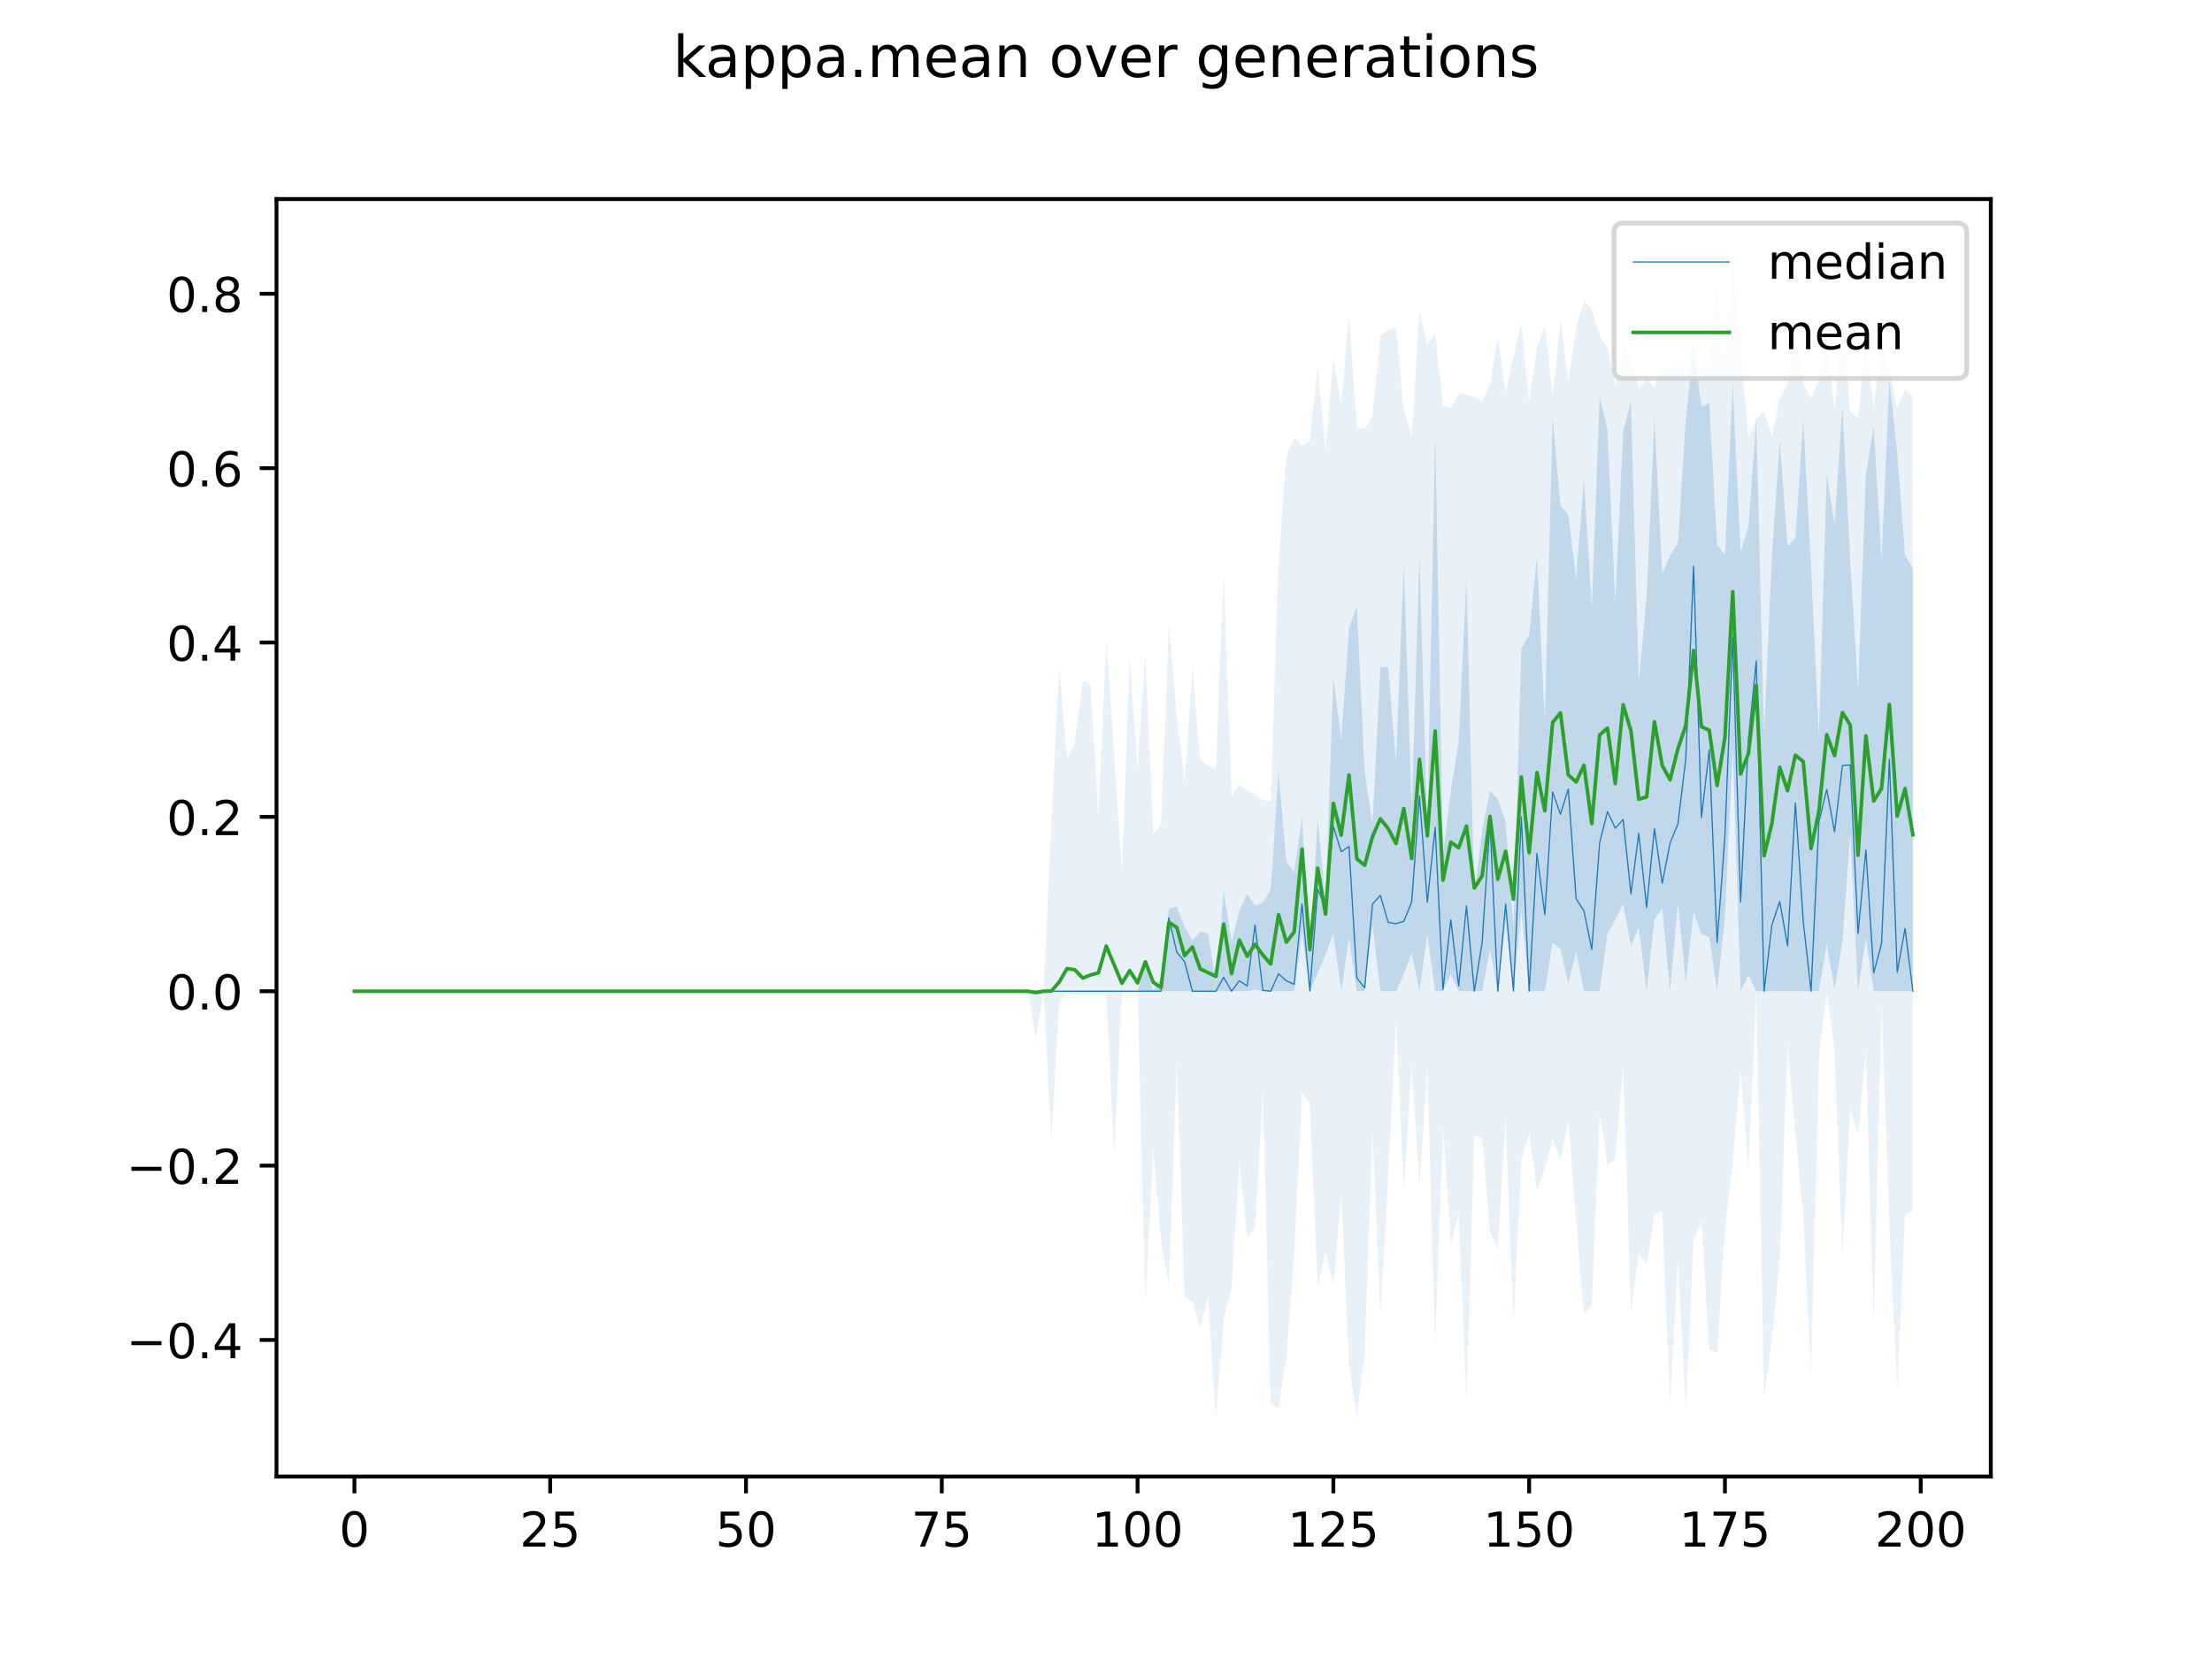 <?xml version="1.0" encoding="utf-8" standalone="no"?>
<!DOCTYPE svg PUBLIC "-//W3C//DTD SVG 1.1//EN"
  "http://www.w3.org/Graphics/SVG/1.1/DTD/svg11.dtd">
<!-- Created with matplotlib (https://matplotlib.org/) -->
<svg height="345.6pt" version="1.1" viewBox="0 0 460.8 345.6" width="460.8pt" xmlns="http://www.w3.org/2000/svg" xmlns:xlink="http://www.w3.org/1999/xlink">
 <defs>
  <style type="text/css">
*{stroke-linecap:butt;stroke-linejoin:round;}
  </style>
 </defs>
 <g id="figure_1">
  <g id="patch_1">
   <path d="M 0 345.6 
L 460.8 345.6 
L 460.8 0 
L 0 0 
z
" style="fill:#ffffff;"/>
  </g>
  <g id="axes_1">
   <g id="patch_2">
    <path d="M 57.6 307.584 
L 414.72 307.584 
L 414.72 41.472 
L 57.6 41.472 
z
" style="fill:#ffffff;"/>
   </g>
   <g id="PolyCollection_1">
    <path clip-path="url(#pf1f454e2d6)" d="M 73.833 206.493 
L 73.833 206.493 
L 75.464 206.493 
L 77.096 206.493 
L 78.727 206.493 
L 80.358 206.493 
L 81.99 206.493 
L 83.621 206.493 
L 85.253 206.493 
L 86.884 206.493 
L 88.516 206.493 
L 90.147 206.493 
L 91.778 206.493 
L 93.41 206.493 
L 95.041 206.493 
L 96.673 206.493 
L 98.304 206.493 
L 99.936 206.493 
L 101.567 206.493 
L 103.198 206.493 
L 104.83 206.493 
L 106.461 206.493 
L 108.093 206.493 
L 109.724 206.493 
L 111.356 206.493 
L 112.987 206.493 
L 114.618 206.493 
L 116.25 206.493 
L 117.881 206.493 
L 119.513 206.493 
L 121.144 206.493 
L 122.776 206.493 
L 124.407 206.493 
L 126.038 206.493 
L 127.67 206.493 
L 129.301 206.493 
L 130.933 206.493 
L 132.564 206.493 
L 134.196 206.493 
L 135.827 206.493 
L 137.458 206.493 
L 139.09 206.493 
L 140.721 206.493 
L 142.353 206.493 
L 143.984 206.493 
L 145.616 206.493 
L 147.247 206.493 
L 148.879 206.493 
L 150.51 206.493 
L 152.141 206.493 
L 153.773 206.493 
L 155.404 206.493 
L 157.036 206.493 
L 158.667 206.493 
L 160.299 206.493 
L 161.93 206.493 
L 163.561 206.493 
L 165.193 206.493 
L 166.824 206.493 
L 168.456 206.493 
L 170.087 206.493 
L 171.719 206.493 
L 173.35 206.493 
L 174.981 206.493 
L 176.613 206.493 
L 178.244 206.493 
L 179.876 206.493 
L 181.507 206.493 
L 183.139 206.493 
L 184.77 206.493 
L 186.401 206.493 
L 188.033 206.493 
L 189.664 206.493 
L 191.296 206.493 
L 192.927 206.493 
L 194.559 206.493 
L 196.19 206.493 
L 197.821 206.493 
L 199.453 206.493 
L 201.084 206.493 
L 202.716 206.493 
L 204.347 206.493 
L 205.979 206.493 
L 207.61 206.493 
L 209.241 206.493 
L 210.873 206.493 
L 212.504 206.493 
L 214.136 206.493 
L 215.767 206.493 
L 217.399 206.493 
L 219.03 206.493 
L 220.661 206.493 
L 222.293 206.493 
L 223.924 206.493 
L 225.556 206.493 
L 227.187 206.493 
L 228.819 206.493 
L 230.45 206.493 
L 232.081 206.493 
L 233.713 206.493 
L 235.344 206.493 
L 236.976 206.493 
L 238.607 206.493 
L 240.239 206.493 
L 241.87 206.493 
L 243.501 206.493 
L 245.133 206.493 
L 246.764 206.493 
L 248.396 206.493 
L 250.027 206.493 
L 251.659 206.493 
L 253.29 206.493 
L 254.921 206.493 
L 256.553 206.493 
L 258.184 206.493 
L 259.816 206.493 
L 261.447 206.13 
L 263.079 206.493 
L 264.71 206.493 
L 266.341 206.493 
L 267.973 206.493 
L 269.604 206.493 
L 271.236 194.506 
L 272.867 206.493 
L 274.499 202.737 
L 276.13 198.865 
L 277.761 194.506 
L 279.393 206.493 
L 281.024 195.476 
L 282.656 206.493 
L 284.287 206.493 
L 285.919 192.69 
L 287.55 206.493 
L 289.181 206.493 
L 290.813 206.493 
L 292.444 202.952 
L 294.076 198.502 
L 295.707 206.493 
L 297.339 194.506 
L 298.97 206.493 
L 300.601 206.493 
L 302.233 202.952 
L 303.864 206.493 
L 305.496 206.493 
L 307.127 206.493 
L 308.759 206.493 
L 310.39 197.866 
L 312.021 206.493 
L 313.653 192.35 
L 315.284 206.493 
L 316.916 189.784 
L 318.547 206.493 
L 320.179 206.493 
L 321.81 206.493 
L 323.441 196.3 
L 325.073 197.707 
L 326.704 204.941 
L 328.336 198.307 
L 329.967 206.493 
L 331.599 206.493 
L 333.23 206.493 
L 334.862 194.506 
L 336.493 191.6 
L 338.124 188.331 
L 339.756 197.049 
L 341.387 193.149 
L 343.019 206.493 
L 344.65 191.51 
L 346.282 189.209 
L 347.913 206.493 
L 349.544 188.059 
L 351.176 204.768 
L 352.807 189.993 
L 354.439 194.584 
L 356.07 195.251 
L 357.702 206.493 
L 359.333 191.145 
L 360.964 156.37 
L 362.596 206.493 
L 364.227 203.133 
L 365.859 206.493 
L 367.49 206.493 
L 369.122 206.493 
L 370.753 206.493 
L 372.384 206.493 
L 374.016 206.493 
L 375.647 206.493 
L 377.279 206.493 
L 378.91 206.493 
L 380.542 196.686 
L 382.173 206.13 
L 383.804 196.294 
L 385.436 173.802 
L 387.067 206.493 
L 388.699 195.312 
L 390.33 206.493 
L 391.962 206.493 
L 393.593 206.493 
L 395.224 206.493 
L 396.856 206.493 
L 398.487 206.493 
L 398.487 118.509 
L 398.487 118.509 
L 396.856 115.683 
L 395.224 94.433 
L 393.593 78.995 
L 391.962 116.772 
L 390.33 88.712 
L 388.699 98.709 
L 387.067 144.016 
L 385.436 116.772 
L 383.804 84.444 
L 382.173 109.326 
L 380.542 98.61 
L 378.91 153.555 
L 377.279 118.147 
L 375.647 87.337 
L 374.016 112.05 
L 372.384 113.776 
L 370.753 91.781 
L 369.122 115.592 
L 367.49 152.733 
L 365.859 87.35 
L 364.227 109.78 
L 362.596 115.009 
L 360.964 79.903 
L 359.333 115.683 
L 357.702 113.412 
L 356.07 83.944 
L 354.439 84.715 
L 352.807 72.547 
L 351.176 87.44 
L 349.544 113.049 
L 347.913 115.773 
L 346.282 119.504 
L 344.65 86.986 
L 343.019 124.31 
L 341.387 142.199 
L 339.756 83.543 
L 338.124 89.892 
L 336.493 125.49 
L 334.862 89.529 
L 333.23 82.627 
L 331.599 126.58 
L 329.967 99.7 
L 328.336 120.581 
L 326.704 107.237 
L 325.073 105.33 
L 323.441 86.986 
L 321.81 150.191 
L 320.179 115.683 
L 318.547 132.301 
L 316.916 135.116 
L 315.284 192.999 
L 313.653 171.077 
L 312.021 166.537 
L 310.39 164.72 
L 308.759 173.075 
L 307.127 186.333 
L 305.496 120.599 
L 303.864 154.55 
L 302.233 164.72 
L 300.601 178.16 
L 298.97 89.892 
L 297.339 172.893 
L 295.707 115.683 
L 294.076 168.716 
L 292.444 117.226 
L 290.813 158.909 
L 289.181 138.93 
L 287.55 138.93 
L 285.919 171.713 
L 284.287 160.725 
L 282.656 126.366 
L 281.024 130.848 
L 279.393 154.186 
L 277.761 140.892 
L 276.13 187.605 
L 274.499 170.532 
L 272.867 198.29 
L 271.236 170.169 
L 269.604 181.793 
L 267.973 179.523 
L 266.341 160.725 
L 264.71 185.334 
L 263.079 188.059 
L 261.447 188.694 
L 259.816 186.152 
L 258.184 189.784 
L 256.553 196.229 
L 254.921 185.498 
L 253.29 204.677 
L 251.659 194.42 
L 250.027 194.052 
L 248.396 195.935 
L 246.764 193.029 
L 245.133 188.876 
L 243.501 189.262 
L 241.87 203.57 
L 240.239 206.493 
L 238.607 201.045 
L 236.976 206.493 
L 235.344 206.493 
L 233.713 206.493 
L 232.081 206.493 
L 230.45 206.493 
L 228.819 206.493 
L 227.187 206.493 
L 225.556 206.493 
L 223.924 206.493 
L 222.293 206.493 
L 220.661 206.493 
L 219.03 206.493 
L 217.399 206.493 
L 215.767 206.493 
L 214.136 206.493 
L 212.504 206.493 
L 210.873 206.493 
L 209.241 206.493 
L 207.61 206.493 
L 205.979 206.493 
L 204.347 206.493 
L 202.716 206.493 
L 201.084 206.493 
L 199.453 206.493 
L 197.821 206.493 
L 196.19 206.493 
L 194.559 206.493 
L 192.927 206.493 
L 191.296 206.493 
L 189.664 206.493 
L 188.033 206.493 
L 186.401 206.493 
L 184.77 206.493 
L 183.139 206.493 
L 181.507 206.493 
L 179.876 206.493 
L 178.244 206.493 
L 176.613 206.493 
L 174.981 206.493 
L 173.35 206.493 
L 171.719 206.493 
L 170.087 206.493 
L 168.456 206.493 
L 166.824 206.493 
L 165.193 206.493 
L 163.561 206.493 
L 161.93 206.493 
L 160.299 206.493 
L 158.667 206.493 
L 157.036 206.493 
L 155.404 206.493 
L 153.773 206.493 
L 152.141 206.493 
L 150.51 206.493 
L 148.879 206.493 
L 147.247 206.493 
L 145.616 206.493 
L 143.984 206.493 
L 142.353 206.493 
L 140.721 206.493 
L 139.09 206.493 
L 137.458 206.493 
L 135.827 206.493 
L 134.196 206.493 
L 132.564 206.493 
L 130.933 206.493 
L 129.301 206.493 
L 127.67 206.493 
L 126.038 206.493 
L 124.407 206.493 
L 122.776 206.493 
L 121.144 206.493 
L 119.513 206.493 
L 117.881 206.493 
L 116.25 206.493 
L 114.618 206.493 
L 112.987 206.493 
L 111.356 206.493 
L 109.724 206.493 
L 108.093 206.493 
L 106.461 206.493 
L 104.83 206.493 
L 103.198 206.493 
L 101.567 206.493 
L 99.936 206.493 
L 98.304 206.493 
L 96.673 206.493 
L 95.041 206.493 
L 93.41 206.493 
L 91.778 206.493 
L 90.147 206.493 
L 88.516 206.493 
L 86.884 206.493 
L 85.253 206.493 
L 83.621 206.493 
L 81.99 206.493 
L 80.358 206.493 
L 78.727 206.493 
L 77.096 206.493 
L 75.464 206.493 
L 73.833 206.493 
z
" style="fill:#1f77b4;fill-opacity:0.2;"/>
   </g>
   <g id="PolyCollection_2">
    <path clip-path="url(#pf1f454e2d6)" d="M 73.833 206.493 
L 73.833 206.493 
L 75.464 206.493 
L 77.096 206.493 
L 78.727 206.493 
L 80.358 206.493 
L 81.99 206.493 
L 83.621 206.493 
L 85.253 206.493 
L 86.884 206.493 
L 88.516 206.493 
L 90.147 206.493 
L 91.778 206.493 
L 93.41 206.493 
L 95.041 206.493 
L 96.673 206.493 
L 98.304 206.493 
L 99.936 206.493 
L 101.567 206.493 
L 103.198 206.493 
L 104.83 206.493 
L 106.461 206.493 
L 108.093 206.493 
L 109.724 206.493 
L 111.356 206.493 
L 112.987 206.493 
L 114.618 206.493 
L 116.25 206.493 
L 117.881 206.493 
L 119.513 206.493 
L 121.144 206.493 
L 122.776 206.493 
L 124.407 206.493 
L 126.038 206.493 
L 127.67 206.493 
L 129.301 206.493 
L 130.933 206.493 
L 132.564 206.493 
L 134.196 206.493 
L 135.827 206.493 
L 137.458 206.493 
L 139.09 206.493 
L 140.721 206.493 
L 142.353 206.493 
L 143.984 206.493 
L 145.616 206.493 
L 147.247 206.493 
L 148.879 206.493 
L 150.51 206.493 
L 152.141 206.493 
L 153.773 206.493 
L 155.404 206.493 
L 157.036 206.493 
L 158.667 206.493 
L 160.299 206.493 
L 161.93 206.493 
L 163.561 206.493 
L 165.193 206.493 
L 166.824 206.493 
L 168.456 206.493 
L 170.087 206.493 
L 171.719 206.493 
L 173.35 206.493 
L 174.981 206.493 
L 176.613 206.493 
L 178.244 206.493 
L 179.876 206.493 
L 181.507 206.493 
L 183.139 206.493 
L 184.77 206.493 
L 186.401 206.493 
L 188.033 206.493 
L 189.664 206.493 
L 191.296 206.493 
L 192.927 206.493 
L 194.559 206.493 
L 196.19 206.493 
L 197.821 206.493 
L 199.453 206.493 
L 201.084 206.493 
L 202.716 206.493 
L 204.347 206.493 
L 205.979 206.493 
L 207.61 206.493 
L 209.241 206.493 
L 210.873 206.493 
L 212.504 206.493 
L 214.136 206.493 
L 215.767 216.301 
L 217.399 206.493 
L 219.03 237.369 
L 220.661 208.673 
L 222.293 206.493 
L 223.924 206.493 
L 225.556 206.493 
L 227.187 206.493 
L 228.819 206.493 
L 230.45 206.493 
L 232.081 240.638 
L 233.713 206.493 
L 235.344 206.493 
L 236.976 206.493 
L 238.607 271.514 
L 240.239 239.185 
L 241.87 258.437 
L 243.501 267.882 
L 245.133 221.023 
L 246.764 270.061 
L 248.396 271.151 
L 250.027 276.599 
L 251.659 270.061 
L 253.29 295.488 
L 254.921 274.783 
L 256.553 268.245 
L 258.184 242.091 
L 259.816 257.711 
L 261.447 255.894 
L 263.079 226.835 
L 264.71 292.582 
L 266.341 293.309 
L 267.973 282.774 
L 269.604 260.98 
L 271.236 227.562 
L 272.867 229.741 
L 274.499 268.245 
L 276.13 260.617 
L 277.761 267.882 
L 279.393 248.63 
L 281.024 284.227 
L 282.656 295.488 
L 284.287 281.685 
L 285.919 235.19 
L 287.55 274.057 
L 289.181 245.36 
L 290.813 212.305 
L 292.444 247.903 
L 294.076 221.75 
L 295.707 247.177 
L 297.339 222.113 
L 298.97 279.869 
L 300.601 234.826 
L 302.233 259.164 
L 303.864 252.625 
L 305.496 292.219 
L 307.127 236.643 
L 308.759 237.006 
L 310.39 256.621 
L 312.021 260.253 
L 313.653 232.647 
L 315.284 275.873 
L 316.916 241.728 
L 318.547 235.916 
L 320.179 247.903 
L 321.81 243.544 
L 323.441 237.006 
L 325.073 241.728 
L 326.704 233.373 
L 328.336 254.442 
L 329.967 273.693 
L 331.599 271.877 
L 333.23 231.92 
L 334.862 242.818 
L 336.493 241.365 
L 338.124 221.75 
L 339.756 273.33 
L 341.387 260.98 
L 343.019 263.523 
L 344.65 252.989 
L 346.282 252.262 
L 347.913 292.945 
L 349.544 261.706 
L 351.176 293.672 
L 352.807 258.437 
L 354.439 254.442 
L 356.07 281.322 
L 357.702 281.685 
L 359.333 256.258 
L 360.964 242.091 
L 362.596 222.839 
L 364.227 243.907 
L 365.859 206.493 
L 367.49 291.129 
L 369.122 278.779 
L 370.753 262.796 
L 372.384 217.391 
L 374.016 236.279 
L 375.647 252.989 
L 377.279 286.407 
L 378.91 220.297 
L 380.542 206.493 
L 382.173 218.844 
L 383.804 261.343 
L 385.436 230.831 
L 387.067 236.279 
L 388.699 218.844 
L 390.33 275.873 
L 391.962 209.036 
L 393.593 255.168 
L 395.224 289.676 
L 396.856 252.989 
L 398.487 252.262 
L 398.487 82.627 
L 398.487 82.627 
L 396.856 81.174 
L 395.224 84.867 
L 393.593 77.179 
L 391.962 70.64 
L 390.33 85.309 
L 388.699 71.004 
L 387.067 87.118 
L 385.436 85.672 
L 383.804 65.555 
L 382.173 85.699 
L 380.542 70.64 
L 378.91 79.358 
L 377.279 82.991 
L 375.647 80.085 
L 374.016 69.914 
L 372.384 80.085 
L 370.753 82.991 
L 369.122 90.982 
L 367.49 85.533 
L 365.859 87.35 
L 364.227 91.345 
L 362.596 72.457 
L 360.964 53.568 
L 359.333 75.363 
L 357.702 59.017 
L 356.07 76.089 
L 354.439 76.452 
L 352.807 71.004 
L 351.176 77.179 
L 349.544 76.089 
L 347.913 77.179 
L 346.282 76.452 
L 344.65 80.811 
L 343.019 78.995 
L 341.387 81.067 
L 339.756 74.273 
L 338.124 72.093 
L 336.493 80.403 
L 334.862 72.457 
L 333.23 69.914 
L 331.599 64.465 
L 329.967 62.649 
L 328.336 68.098 
L 326.704 79.722 
L 325.073 66.645 
L 323.441 82.783 
L 321.81 67.734 
L 320.179 72.457 
L 318.547 83.853 
L 316.916 67.371 
L 315.284 74.273 
L 313.653 81.865 
L 312.021 70.277 
L 310.39 80.085 
L 308.759 83.749 
L 307.127 82.743 
L 305.496 82.212 
L 303.864 81.865 
L 302.233 85.022 
L 300.601 84.651 
L 298.97 69.187 
L 297.339 72.093 
L 295.707 64.829 
L 294.076 90.916 
L 292.444 85.533 
L 290.813 68.098 
L 289.181 68.824 
L 287.55 69.914 
L 285.919 86.659 
L 284.287 89.414 
L 282.656 89.131 
L 281.024 65.918 
L 279.393 84.444 
L 277.761 74.636 
L 276.13 94.054 
L 274.499 76.452 
L 272.867 91.908 
L 271.236 92.867 
L 269.604 91.236 
L 267.973 94.96 
L 266.341 117.136 
L 264.71 166.93 
L 263.079 166.631 
L 261.447 165.744 
L 259.816 164.651 
L 258.184 163.576 
L 256.553 165.827 
L 254.921 119.315 
L 253.29 160.267 
L 251.659 159.536 
L 250.027 158.234 
L 248.396 138.93 
L 246.764 163.304 
L 245.133 149.101 
L 243.501 129.849 
L 241.87 171.622 
L 240.239 173.802 
L 238.607 136.024 
L 236.976 160.362 
L 235.344 137.114 
L 233.713 181.793 
L 232.081 156.729 
L 230.45 133.118 
L 228.819 170.532 
L 227.187 142.563 
L 225.556 141.836 
L 223.924 154.55 
L 222.293 158.182 
L 220.661 138.93 
L 219.03 171.259 
L 217.399 206.493 
L 215.767 206.493 
L 214.136 206.493 
L 212.504 206.493 
L 210.873 206.493 
L 209.241 206.493 
L 207.61 206.493 
L 205.979 206.493 
L 204.347 206.493 
L 202.716 206.493 
L 201.084 206.493 
L 199.453 206.493 
L 197.821 206.493 
L 196.19 206.493 
L 194.559 206.493 
L 192.927 206.493 
L 191.296 206.493 
L 189.664 206.493 
L 188.033 206.493 
L 186.401 206.493 
L 184.77 206.493 
L 183.139 206.493 
L 181.507 206.493 
L 179.876 206.493 
L 178.244 206.493 
L 176.613 206.493 
L 174.981 206.493 
L 173.35 206.493 
L 171.719 206.493 
L 170.087 206.493 
L 168.456 206.493 
L 166.824 206.493 
L 165.193 206.493 
L 163.561 206.493 
L 161.93 206.493 
L 160.299 206.493 
L 158.667 206.493 
L 157.036 206.493 
L 155.404 206.493 
L 153.773 206.493 
L 152.141 206.493 
L 150.51 206.493 
L 148.879 206.493 
L 147.247 206.493 
L 145.616 206.493 
L 143.984 206.493 
L 142.353 206.493 
L 140.721 206.493 
L 139.09 206.493 
L 137.458 206.493 
L 135.827 206.493 
L 134.196 206.493 
L 132.564 206.493 
L 130.933 206.493 
L 129.301 206.493 
L 127.67 206.493 
L 126.038 206.493 
L 124.407 206.493 
L 122.776 206.493 
L 121.144 206.493 
L 119.513 206.493 
L 117.881 206.493 
L 116.25 206.493 
L 114.618 206.493 
L 112.987 206.493 
L 111.356 206.493 
L 109.724 206.493 
L 108.093 206.493 
L 106.461 206.493 
L 104.83 206.493 
L 103.198 206.493 
L 101.567 206.493 
L 99.936 206.493 
L 98.304 206.493 
L 96.673 206.493 
L 95.041 206.493 
L 93.41 206.493 
L 91.778 206.493 
L 90.147 206.493 
L 88.516 206.493 
L 86.884 206.493 
L 85.253 206.493 
L 83.621 206.493 
L 81.99 206.493 
L 80.358 206.493 
L 78.727 206.493 
L 77.096 206.493 
L 75.464 206.493 
L 73.833 206.493 
z
" style="fill:#1f77b4;fill-opacity:0.1;"/>
   </g>
   <g id="matplotlib.axis_1">
    <g id="xtick_1">
     <g id="line2d_1">
      <defs>
       <path d="M 0 0 
L 0 3.5 
" id="m4484a2bcf0" style="stroke:#000000;stroke-width:0.8;"/>
      </defs>
      <g>
       <use style="stroke:#000000;stroke-width:0.8;" x="73.833" xlink:href="#m4484a2bcf0" y="307.584"/>
      </g>
     </g>
     <g id="text_1">
      <!-- 0 -->
      <defs>
       <path d="M 31.781 66.406 
Q 24.172 66.406 20.328 58.906 
Q 16.5 51.422 16.5 36.375 
Q 16.5 21.391 20.328 13.891 
Q 24.172 6.391 31.781 6.391 
Q 39.453 6.391 43.281 13.891 
Q 47.125 21.391 47.125 36.375 
Q 47.125 51.422 43.281 58.906 
Q 39.453 66.406 31.781 66.406 
z
M 31.781 74.219 
Q 44.047 74.219 50.516 64.516 
Q 56.984 54.828 56.984 36.375 
Q 56.984 17.969 50.516 8.266 
Q 44.047 -1.422 31.781 -1.422 
Q 19.531 -1.422 13.062 8.266 
Q 6.594 17.969 6.594 36.375 
Q 6.594 54.828 13.062 64.516 
Q 19.531 74.219 31.781 74.219 
z
" id="DejaVuSans-48"/>
      </defs>
      <g transform="translate(70.651 322.182)scale(0.1 -0.1)">
       <use xlink:href="#DejaVuSans-48"/>
      </g>
     </g>
    </g>
    <g id="xtick_2">
     <g id="line2d_2">
      <g>
       <use style="stroke:#000000;stroke-width:0.8;" x="114.618" xlink:href="#m4484a2bcf0" y="307.584"/>
      </g>
     </g>
     <g id="text_2">
      <!-- 25 -->
      <defs>
       <path d="M 19.188 8.297 
L 53.609 8.297 
L 53.609 0 
L 7.328 0 
L 7.328 8.297 
Q 12.938 14.109 22.625 23.891 
Q 32.328 33.688 34.812 36.531 
Q 39.547 41.844 41.422 45.531 
Q 43.312 49.219 43.312 52.781 
Q 43.312 58.594 39.234 62.25 
Q 35.156 65.922 28.609 65.922 
Q 23.969 65.922 18.812 64.312 
Q 13.672 62.703 7.812 59.422 
L 7.812 69.391 
Q 13.766 71.781 18.938 73 
Q 24.125 74.219 28.422 74.219 
Q 39.75 74.219 46.484 68.547 
Q 53.219 62.891 53.219 53.422 
Q 53.219 48.922 51.531 44.891 
Q 49.859 40.875 45.406 35.406 
Q 44.188 33.984 37.641 27.219 
Q 31.109 20.453 19.188 8.297 
z
" id="DejaVuSans-50"/>
       <path d="M 10.797 72.906 
L 49.516 72.906 
L 49.516 64.594 
L 19.828 64.594 
L 19.828 46.734 
Q 21.969 47.469 24.109 47.828 
Q 26.266 48.188 28.422 48.188 
Q 40.625 48.188 47.75 41.5 
Q 54.891 34.812 54.891 23.391 
Q 54.891 11.625 47.562 5.094 
Q 40.234 -1.422 26.906 -1.422 
Q 22.312 -1.422 17.547 -0.641 
Q 12.797 0.141 7.719 1.703 
L 7.719 11.625 
Q 12.109 9.234 16.797 8.062 
Q 21.484 6.891 26.703 6.891 
Q 35.156 6.891 40.078 11.328 
Q 45.016 15.766 45.016 23.391 
Q 45.016 31 40.078 35.438 
Q 35.156 39.891 26.703 39.891 
Q 22.75 39.891 18.812 39.016 
Q 14.891 38.141 10.797 36.281 
z
" id="DejaVuSans-53"/>
      </defs>
      <g transform="translate(108.256 322.182)scale(0.1 -0.1)">
       <use xlink:href="#DejaVuSans-50"/>
       <use x="63.623" xlink:href="#DejaVuSans-53"/>
      </g>
     </g>
    </g>
    <g id="xtick_3">
     <g id="line2d_3">
      <g>
       <use style="stroke:#000000;stroke-width:0.8;" x="155.404" xlink:href="#m4484a2bcf0" y="307.584"/>
      </g>
     </g>
     <g id="text_3">
      <!-- 50 -->
      <g transform="translate(149.042 322.182)scale(0.1 -0.1)">
       <use xlink:href="#DejaVuSans-53"/>
       <use x="63.623" xlink:href="#DejaVuSans-48"/>
      </g>
     </g>
    </g>
    <g id="xtick_4">
     <g id="line2d_4">
      <g>
       <use style="stroke:#000000;stroke-width:0.8;" x="196.19" xlink:href="#m4484a2bcf0" y="307.584"/>
      </g>
     </g>
     <g id="text_4">
      <!-- 75 -->
      <defs>
       <path d="M 8.203 72.906 
L 55.078 72.906 
L 55.078 68.703 
L 28.609 0 
L 18.312 0 
L 43.219 64.594 
L 8.203 64.594 
z
" id="DejaVuSans-55"/>
      </defs>
      <g transform="translate(189.827 322.182)scale(0.1 -0.1)">
       <use xlink:href="#DejaVuSans-55"/>
       <use x="63.623" xlink:href="#DejaVuSans-53"/>
      </g>
     </g>
    </g>
    <g id="xtick_5">
     <g id="line2d_5">
      <g>
       <use style="stroke:#000000;stroke-width:0.8;" x="236.976" xlink:href="#m4484a2bcf0" y="307.584"/>
      </g>
     </g>
     <g id="text_5">
      <!-- 100 -->
      <defs>
       <path d="M 12.406 8.297 
L 28.516 8.297 
L 28.516 63.922 
L 10.984 60.406 
L 10.984 69.391 
L 28.422 72.906 
L 38.281 72.906 
L 38.281 8.297 
L 54.391 8.297 
L 54.391 0 
L 12.406 0 
z
" id="DejaVuSans-49"/>
      </defs>
      <g transform="translate(227.432 322.182)scale(0.1 -0.1)">
       <use xlink:href="#DejaVuSans-49"/>
       <use x="63.623" xlink:href="#DejaVuSans-48"/>
       <use x="127.246" xlink:href="#DejaVuSans-48"/>
      </g>
     </g>
    </g>
    <g id="xtick_6">
     <g id="line2d_6">
      <g>
       <use style="stroke:#000000;stroke-width:0.8;" x="277.761" xlink:href="#m4484a2bcf0" y="307.584"/>
      </g>
     </g>
     <g id="text_6">
      <!-- 125 -->
      <g transform="translate(268.218 322.182)scale(0.1 -0.1)">
       <use xlink:href="#DejaVuSans-49"/>
       <use x="63.623" xlink:href="#DejaVuSans-50"/>
       <use x="127.246" xlink:href="#DejaVuSans-53"/>
      </g>
     </g>
    </g>
    <g id="xtick_7">
     <g id="line2d_7">
      <g>
       <use style="stroke:#000000;stroke-width:0.8;" x="318.547" xlink:href="#m4484a2bcf0" y="307.584"/>
      </g>
     </g>
     <g id="text_7">
      <!-- 150 -->
      <g transform="translate(309.003 322.182)scale(0.1 -0.1)">
       <use xlink:href="#DejaVuSans-49"/>
       <use x="63.623" xlink:href="#DejaVuSans-53"/>
       <use x="127.246" xlink:href="#DejaVuSans-48"/>
      </g>
     </g>
    </g>
    <g id="xtick_8">
     <g id="line2d_8">
      <g>
       <use style="stroke:#000000;stroke-width:0.8;" x="359.333" xlink:href="#m4484a2bcf0" y="307.584"/>
      </g>
     </g>
     <g id="text_8">
      <!-- 175 -->
      <g transform="translate(349.789 322.182)scale(0.1 -0.1)">
       <use xlink:href="#DejaVuSans-49"/>
       <use x="63.623" xlink:href="#DejaVuSans-55"/>
       <use x="127.246" xlink:href="#DejaVuSans-53"/>
      </g>
     </g>
    </g>
    <g id="xtick_9">
     <g id="line2d_9">
      <g>
       <use style="stroke:#000000;stroke-width:0.8;" x="400.119" xlink:href="#m4484a2bcf0" y="307.584"/>
      </g>
     </g>
     <g id="text_9">
      <!-- 200 -->
      <g transform="translate(390.575 322.182)scale(0.1 -0.1)">
       <use xlink:href="#DejaVuSans-50"/>
       <use x="63.623" xlink:href="#DejaVuSans-48"/>
       <use x="127.246" xlink:href="#DejaVuSans-48"/>
      </g>
     </g>
    </g>
   </g>
   <g id="matplotlib.axis_2">
    <g id="ytick_1">
     <g id="line2d_10">
      <defs>
       <path d="M 0 0 
L -3.5 0 
" id="mb068ed8f11" style="stroke:#000000;stroke-width:0.8;"/>
      </defs>
      <g>
       <use style="stroke:#000000;stroke-width:0.8;" x="57.6" xlink:href="#mb068ed8f11" y="279.142"/>
      </g>
     </g>
     <g id="text_10">
      <!-- −0.4 -->
      <defs>
       <path d="M 10.594 35.5 
L 73.188 35.5 
L 73.188 27.203 
L 10.594 27.203 
z
" id="DejaVuSans-8722"/>
       <path d="M 10.688 12.406 
L 21 12.406 
L 21 0 
L 10.688 0 
z
" id="DejaVuSans-46"/>
       <path d="M 37.797 64.312 
L 12.891 25.391 
L 37.797 25.391 
z
M 35.203 72.906 
L 47.609 72.906 
L 47.609 25.391 
L 58.016 25.391 
L 58.016 17.188 
L 47.609 17.188 
L 47.609 0 
L 37.797 0 
L 37.797 17.188 
L 4.891 17.188 
L 4.891 26.703 
z
" id="DejaVuSans-52"/>
      </defs>
      <g transform="translate(26.317 282.941)scale(0.1 -0.1)">
       <use xlink:href="#DejaVuSans-8722"/>
       <use x="83.789" xlink:href="#DejaVuSans-48"/>
       <use x="147.412" xlink:href="#DejaVuSans-46"/>
       <use x="179.199" xlink:href="#DejaVuSans-52"/>
      </g>
     </g>
    </g>
    <g id="ytick_2">
     <g id="line2d_11">
      <g>
       <use style="stroke:#000000;stroke-width:0.8;" x="57.6" xlink:href="#mb068ed8f11" y="242.818"/>
      </g>
     </g>
     <g id="text_11">
      <!-- −0.2 -->
      <g transform="translate(26.317 246.617)scale(0.1 -0.1)">
       <use xlink:href="#DejaVuSans-8722"/>
       <use x="83.789" xlink:href="#DejaVuSans-48"/>
       <use x="147.412" xlink:href="#DejaVuSans-46"/>
       <use x="179.199" xlink:href="#DejaVuSans-50"/>
      </g>
     </g>
    </g>
    <g id="ytick_3">
     <g id="line2d_12">
      <g>
       <use style="stroke:#000000;stroke-width:0.8;" x="57.6" xlink:href="#mb068ed8f11" y="206.493"/>
      </g>
     </g>
     <g id="text_12">
      <!-- 0.0 -->
      <g transform="translate(34.697 210.293)scale(0.1 -0.1)">
       <use xlink:href="#DejaVuSans-48"/>
       <use x="63.623" xlink:href="#DejaVuSans-46"/>
       <use x="95.41" xlink:href="#DejaVuSans-48"/>
      </g>
     </g>
    </g>
    <g id="ytick_4">
     <g id="line2d_13">
      <g>
       <use style="stroke:#000000;stroke-width:0.8;" x="57.6" xlink:href="#mb068ed8f11" y="170.169"/>
      </g>
     </g>
     <g id="text_13">
      <!-- 0.2 -->
      <g transform="translate(34.697 173.968)scale(0.1 -0.1)">
       <use xlink:href="#DejaVuSans-48"/>
       <use x="63.623" xlink:href="#DejaVuSans-46"/>
       <use x="95.41" xlink:href="#DejaVuSans-50"/>
      </g>
     </g>
    </g>
    <g id="ytick_5">
     <g id="line2d_14">
      <g>
       <use style="stroke:#000000;stroke-width:0.8;" x="57.6" xlink:href="#mb068ed8f11" y="133.845"/>
      </g>
     </g>
     <g id="text_14">
      <!-- 0.4 -->
      <g transform="translate(34.697 137.644)scale(0.1 -0.1)">
       <use xlink:href="#DejaVuSans-48"/>
       <use x="63.623" xlink:href="#DejaVuSans-46"/>
       <use x="95.41" xlink:href="#DejaVuSans-52"/>
      </g>
     </g>
    </g>
    <g id="ytick_6">
     <g id="line2d_15">
      <g>
       <use style="stroke:#000000;stroke-width:0.8;" x="57.6" xlink:href="#mb068ed8f11" y="97.52"/>
      </g>
     </g>
     <g id="text_15">
      <!-- 0.6 -->
      <defs>
       <path d="M 33.016 40.375 
Q 26.375 40.375 22.484 35.828 
Q 18.609 31.297 18.609 23.391 
Q 18.609 15.531 22.484 10.953 
Q 26.375 6.391 33.016 6.391 
Q 39.656 6.391 43.531 10.953 
Q 47.406 15.531 47.406 23.391 
Q 47.406 31.297 43.531 35.828 
Q 39.656 40.375 33.016 40.375 
z
M 52.594 71.297 
L 52.594 62.312 
Q 48.875 64.062 45.094 64.984 
Q 41.312 65.922 37.594 65.922 
Q 27.828 65.922 22.672 59.328 
Q 17.531 52.734 16.797 39.406 
Q 19.672 43.656 24.016 45.922 
Q 28.375 48.188 33.594 48.188 
Q 44.578 48.188 50.953 41.516 
Q 57.328 34.859 57.328 23.391 
Q 57.328 12.156 50.688 5.359 
Q 44.047 -1.422 33.016 -1.422 
Q 20.359 -1.422 13.672 8.266 
Q 6.984 17.969 6.984 36.375 
Q 6.984 53.656 15.188 63.938 
Q 23.391 74.219 37.203 74.219 
Q 40.922 74.219 44.703 73.484 
Q 48.484 72.75 52.594 71.297 
z
" id="DejaVuSans-54"/>
      </defs>
      <g transform="translate(34.697 101.32)scale(0.1 -0.1)">
       <use xlink:href="#DejaVuSans-48"/>
       <use x="63.623" xlink:href="#DejaVuSans-46"/>
       <use x="95.41" xlink:href="#DejaVuSans-54"/>
      </g>
     </g>
    </g>
    <g id="ytick_7">
     <g id="line2d_16">
      <g>
       <use style="stroke:#000000;stroke-width:0.8;" x="57.6" xlink:href="#mb068ed8f11" y="61.196"/>
      </g>
     </g>
     <g id="text_16">
      <!-- 0.8 -->
      <defs>
       <path d="M 31.781 34.625 
Q 24.75 34.625 20.719 30.859 
Q 16.703 27.094 16.703 20.516 
Q 16.703 13.922 20.719 10.156 
Q 24.75 6.391 31.781 6.391 
Q 38.812 6.391 42.859 10.172 
Q 46.922 13.969 46.922 20.516 
Q 46.922 27.094 42.891 30.859 
Q 38.875 34.625 31.781 34.625 
z
M 21.922 38.812 
Q 15.578 40.375 12.031 44.719 
Q 8.5 49.078 8.5 55.328 
Q 8.5 64.062 14.719 69.141 
Q 20.953 74.219 31.781 74.219 
Q 42.672 74.219 48.875 69.141 
Q 55.078 64.062 55.078 55.328 
Q 55.078 49.078 51.531 44.719 
Q 48 40.375 41.703 38.812 
Q 48.828 37.156 52.797 32.312 
Q 56.781 27.484 56.781 20.516 
Q 56.781 9.906 50.312 4.234 
Q 43.844 -1.422 31.781 -1.422 
Q 19.734 -1.422 13.25 4.234 
Q 6.781 9.906 6.781 20.516 
Q 6.781 27.484 10.781 32.312 
Q 14.797 37.156 21.922 38.812 
z
M 18.312 54.391 
Q 18.312 48.734 21.844 45.562 
Q 25.391 42.391 31.781 42.391 
Q 38.141 42.391 41.719 45.562 
Q 45.312 48.734 45.312 54.391 
Q 45.312 60.062 41.719 63.234 
Q 38.141 66.406 31.781 66.406 
Q 25.391 66.406 21.844 63.234 
Q 18.312 60.062 18.312 54.391 
z
" id="DejaVuSans-56"/>
      </defs>
      <g transform="translate(34.697 64.995)scale(0.1 -0.1)">
       <use xlink:href="#DejaVuSans-48"/>
       <use x="63.623" xlink:href="#DejaVuSans-46"/>
       <use x="95.41" xlink:href="#DejaVuSans-56"/>
      </g>
     </g>
    </g>
   </g>
   <g id="line2d_17">
    <path clip-path="url(#pf1f454e2d6)" d="M 73.833 206.493 
L 241.87 206.493 
L 243.501 191.237 
L 245.133 198.32 
L 246.764 200.318 
L 248.396 206.493 
L 253.29 206.493 
L 254.921 203.587 
L 256.553 206.493 
L 258.184 204.314 
L 259.816 205.404 
L 261.447 192.69 
L 263.079 206.312 
L 264.71 206.493 
L 266.341 202.861 
L 267.973 204.314 
L 269.604 205.04 
L 271.236 188.331 
L 272.867 206.493 
L 274.499 185.244 
L 276.13 189.058 
L 277.761 172.167 
L 279.393 177.434 
L 281.024 176.344 
L 282.656 203.769 
L 284.287 205.767 
L 285.919 188.331 
L 287.55 186.515 
L 289.181 192.145 
L 290.813 192.424 
L 292.444 191.912 
L 294.076 187.914 
L 295.707 165.81 
L 297.339 187.968 
L 298.97 172.349 
L 300.601 206.13 
L 302.233 191.6 
L 303.864 205.404 
L 305.496 188.694 
L 307.127 206.493 
L 308.759 196.319 
L 310.39 171.259 
L 312.021 206.493 
L 313.653 188.331 
L 315.284 206.493 
L 316.916 170.169 
L 318.547 206.493 
L 320.179 177.797 
L 321.81 190.511 
L 323.441 164.971 
L 325.073 169.624 
L 326.704 164.357 
L 328.336 187.232 
L 329.967 189.784 
L 331.599 197.776 
L 333.23 175.618 
L 334.862 169.079 
L 336.493 172.53 
L 338.124 170.714 
L 339.756 186.203 
L 341.387 173.62 
L 343.019 189.058 
L 344.65 172.612 
L 346.282 183.972 
L 347.913 175.618 
L 349.544 171.622 
L 351.176 158.182 
L 352.807 117.933 
L 354.439 170.351 
L 356.07 156.184 
L 357.702 196.353 
L 359.333 174.165 
L 360.964 132.755 
L 362.596 187.935 
L 364.227 154.025 
L 365.859 137.68 
L 367.49 206.493 
L 369.122 192.69 
L 370.753 187.8 
L 372.384 197.061 
L 374.016 167.263 
L 375.647 191.964 
L 377.279 206.493 
L 378.91 171.259 
L 380.542 164.44 
L 382.173 173.257 
L 383.804 159.499 
L 385.436 159.332 
L 387.067 194.446 
L 388.699 177.071 
L 390.33 202.679 
L 391.962 196.524 
L 393.593 158.182 
L 395.224 202.505 
L 396.856 193.417 
L 398.487 206.493 
L 398.487 206.493 
" style="fill:none;stroke:#1f77b4;stroke-linecap:square;stroke-width:0.25;"/>
   </g>
   <g id="line2d_18">
    <path clip-path="url(#pf1f454e2d6)" d="M 73.833 206.493 
L 214.136 206.493 
L 215.767 206.788 
L 217.399 206.493 
L 219.03 206.45 
L 220.661 204.554 
L 222.293 201.749 
L 223.924 202.036 
L 225.556 203.744 
L 227.187 203.104 
L 228.819 202.658 
L 230.45 197.083 
L 233.713 204.844 
L 235.344 202.19 
L 236.976 204.766 
L 238.607 200.367 
L 240.239 204.64 
L 241.87 205.721 
L 243.501 192.152 
L 245.133 193.197 
L 246.764 199.071 
L 248.396 197.278 
L 250.027 201.836 
L 253.29 203.405 
L 254.921 192.506 
L 256.553 202.815 
L 258.184 195.827 
L 259.816 199.217 
L 261.447 196.704 
L 263.079 198.963 
L 264.71 200.81 
L 266.341 190.524 
L 267.973 196.28 
L 269.604 194.149 
L 271.236 176.876 
L 272.867 197.83 
L 274.499 180.859 
L 276.13 190.444 
L 277.761 167.36 
L 279.393 173.988 
L 281.024 161.467 
L 282.656 178.937 
L 284.287 180.25 
L 285.919 174.266 
L 287.55 170.58 
L 289.181 172.595 
L 290.813 175.727 
L 292.444 168.436 
L 294.076 178.839 
L 295.707 158.196 
L 297.339 174.114 
L 298.97 152.279 
L 300.601 183.335 
L 302.233 175.431 
L 303.864 176.609 
L 305.496 172.085 
L 307.127 184.98 
L 308.759 182.468 
L 310.39 170.069 
L 312.021 183.156 
L 313.653 177.336 
L 315.284 187.31 
L 316.916 161.867 
L 318.547 177.648 
L 320.179 160.937 
L 321.81 168.905 
L 323.441 150.515 
L 325.073 148.51 
L 326.704 161.429 
L 328.336 162.893 
L 329.967 159.427 
L 331.599 171.574 
L 333.23 153.115 
L 334.862 151.674 
L 336.493 163.245 
L 338.124 146.811 
L 339.756 152.236 
L 341.387 166.493 
L 343.019 166.031 
L 344.65 150.353 
L 346.282 159.486 
L 347.913 162.449 
L 349.544 155.945 
L 351.176 151.144 
L 352.807 135.503 
L 354.439 151.378 
L 356.07 152.126 
L 357.702 163.627 
L 359.333 153.607 
L 360.964 123.266 
L 362.596 161.239 
L 364.227 156.959 
L 365.859 142.819 
L 367.49 178.278 
L 369.122 171.498 
L 370.753 159.842 
L 372.384 164.707 
L 374.016 157.317 
L 375.647 158.649 
L 377.279 176.756 
L 378.91 169.002 
L 380.542 153.057 
L 382.173 157.414 
L 383.804 148.413 
L 385.436 151.017 
L 387.067 178.163 
L 388.699 153.296 
L 390.33 166.882 
L 391.962 164.212 
L 393.593 146.755 
L 395.224 170.009 
L 396.856 164.265 
L 398.487 173.893 
L 398.487 173.893 
" style="fill:none;stroke:#2ca02c;stroke-linecap:square;stroke-width:0.75;"/>
   </g>
   <g id="patch_3">
    <path d="M 57.6 307.584 
L 57.6 41.472 
" style="fill:none;stroke:#000000;stroke-linecap:square;stroke-linejoin:miter;stroke-width:0.8;"/>
   </g>
   <g id="patch_4">
    <path d="M 414.72 307.584 
L 414.72 41.472 
" style="fill:none;stroke:#000000;stroke-linecap:square;stroke-linejoin:miter;stroke-width:0.8;"/>
   </g>
   <g id="patch_5">
    <path d="M 57.6 307.584 
L 414.72 307.584 
" style="fill:none;stroke:#000000;stroke-linecap:square;stroke-linejoin:miter;stroke-width:0.8;"/>
   </g>
   <g id="patch_6">
    <path d="M 57.6 41.472 
L 414.72 41.472 
" style="fill:none;stroke:#000000;stroke-linecap:square;stroke-linejoin:miter;stroke-width:0.8;"/>
   </g>
   <g id="legend_1">
    <g id="patch_7">
     <path d="M 338.234 78.828 
L 407.72 78.828 
Q 409.72 78.828 409.72 76.828 
L 409.72 48.472 
Q 409.72 46.472 407.72 46.472 
L 338.234 46.472 
Q 336.234 46.472 336.234 48.472 
L 336.234 76.828 
Q 336.234 78.828 338.234 78.828 
z
" style="fill:#ffffff;opacity:0.8;stroke:#cccccc;stroke-linejoin:miter;"/>
    </g>
    <g id="line2d_19">
     <path d="M 340.234 54.57 
L 360.234 54.57 
" style="fill:none;stroke:#1f77b4;stroke-linecap:square;stroke-width:0.25;"/>
    </g>
    <g id="line2d_20"/>
    <g id="text_17">
     <!-- median -->
     <defs>
      <path d="M 52 44.188 
Q 55.375 50.25 60.062 53.125 
Q 64.75 56 71.094 56 
Q 79.641 56 84.281 50.016 
Q 88.922 44.047 88.922 33.016 
L 88.922 0 
L 79.891 0 
L 79.891 32.719 
Q 79.891 40.578 77.094 44.375 
Q 74.312 48.188 68.609 48.188 
Q 61.625 48.188 57.562 43.547 
Q 53.516 38.922 53.516 30.906 
L 53.516 0 
L 44.484 0 
L 44.484 32.719 
Q 44.484 40.625 41.703 44.406 
Q 38.922 48.188 33.109 48.188 
Q 26.219 48.188 22.156 43.531 
Q 18.109 38.875 18.109 30.906 
L 18.109 0 
L 9.078 0 
L 9.078 54.688 
L 18.109 54.688 
L 18.109 46.188 
Q 21.188 51.219 25.484 53.609 
Q 29.781 56 35.688 56 
Q 41.656 56 45.828 52.969 
Q 50 49.953 52 44.188 
z
" id="DejaVuSans-109"/>
      <path d="M 56.203 29.594 
L 56.203 25.203 
L 14.891 25.203 
Q 15.484 15.922 20.484 11.062 
Q 25.484 6.203 34.422 6.203 
Q 39.594 6.203 44.453 7.469 
Q 49.312 8.734 54.109 11.281 
L 54.109 2.781 
Q 49.266 0.734 44.188 -0.344 
Q 39.109 -1.422 33.891 -1.422 
Q 20.797 -1.422 13.156 6.188 
Q 5.516 13.812 5.516 26.812 
Q 5.516 40.234 12.766 48.109 
Q 20.016 56 32.328 56 
Q 43.359 56 49.781 48.891 
Q 56.203 41.797 56.203 29.594 
z
M 47.219 32.234 
Q 47.125 39.594 43.094 43.984 
Q 39.062 48.391 32.422 48.391 
Q 24.906 48.391 20.391 44.141 
Q 15.875 39.891 15.188 32.172 
z
" id="DejaVuSans-101"/>
      <path d="M 45.406 46.391 
L 45.406 75.984 
L 54.391 75.984 
L 54.391 0 
L 45.406 0 
L 45.406 8.203 
Q 42.578 3.328 38.25 0.953 
Q 33.938 -1.422 27.875 -1.422 
Q 17.969 -1.422 11.734 6.484 
Q 5.516 14.406 5.516 27.297 
Q 5.516 40.188 11.734 48.094 
Q 17.969 56 27.875 56 
Q 33.938 56 38.25 53.625 
Q 42.578 51.266 45.406 46.391 
z
M 14.797 27.297 
Q 14.797 17.391 18.875 11.75 
Q 22.953 6.109 30.078 6.109 
Q 37.203 6.109 41.297 11.75 
Q 45.406 17.391 45.406 27.297 
Q 45.406 37.203 41.297 42.844 
Q 37.203 48.484 30.078 48.484 
Q 22.953 48.484 18.875 42.844 
Q 14.797 37.203 14.797 27.297 
z
" id="DejaVuSans-100"/>
      <path d="M 9.422 54.688 
L 18.406 54.688 
L 18.406 0 
L 9.422 0 
z
M 9.422 75.984 
L 18.406 75.984 
L 18.406 64.594 
L 9.422 64.594 
z
" id="DejaVuSans-105"/>
      <path d="M 34.281 27.484 
Q 23.391 27.484 19.188 25 
Q 14.984 22.516 14.984 16.5 
Q 14.984 11.719 18.141 8.906 
Q 21.297 6.109 26.703 6.109 
Q 34.188 6.109 38.703 11.406 
Q 43.219 16.703 43.219 25.484 
L 43.219 27.484 
z
M 52.203 31.203 
L 52.203 0 
L 43.219 0 
L 43.219 8.297 
Q 40.141 3.328 35.547 0.953 
Q 30.953 -1.422 24.312 -1.422 
Q 15.922 -1.422 10.953 3.297 
Q 6 8.016 6 15.922 
Q 6 25.141 12.172 29.828 
Q 18.359 34.516 30.609 34.516 
L 43.219 34.516 
L 43.219 35.406 
Q 43.219 41.609 39.141 45 
Q 35.062 48.391 27.688 48.391 
Q 23 48.391 18.547 47.266 
Q 14.109 46.141 10.016 43.891 
L 10.016 52.203 
Q 14.938 54.109 19.578 55.047 
Q 24.219 56 28.609 56 
Q 40.484 56 46.344 49.844 
Q 52.203 43.703 52.203 31.203 
z
" id="DejaVuSans-97"/>
      <path d="M 54.891 33.016 
L 54.891 0 
L 45.906 0 
L 45.906 32.719 
Q 45.906 40.484 42.875 44.328 
Q 39.844 48.188 33.797 48.188 
Q 26.516 48.188 22.312 43.547 
Q 18.109 38.922 18.109 30.906 
L 18.109 0 
L 9.078 0 
L 9.078 54.688 
L 18.109 54.688 
L 18.109 46.188 
Q 21.344 51.125 25.703 53.562 
Q 30.078 56 35.797 56 
Q 45.219 56 50.047 50.172 
Q 54.891 44.344 54.891 33.016 
z
" id="DejaVuSans-110"/>
     </defs>
     <g transform="translate(368.234 58.07)scale(0.1 -0.1)">
      <use xlink:href="#DejaVuSans-109"/>
      <use x="97.412" xlink:href="#DejaVuSans-101"/>
      <use x="158.936" xlink:href="#DejaVuSans-100"/>
      <use x="222.412" xlink:href="#DejaVuSans-105"/>
      <use x="250.195" xlink:href="#DejaVuSans-97"/>
      <use x="311.475" xlink:href="#DejaVuSans-110"/>
     </g>
    </g>
    <g id="line2d_21">
     <path d="M 340.234 69.249 
L 360.234 69.249 
" style="fill:none;stroke:#2ca02c;stroke-linecap:square;stroke-width:0.75;"/>
    </g>
    <g id="line2d_22"/>
    <g id="text_18">
     <!-- mean -->
     <g transform="translate(368.234 72.749)scale(0.1 -0.1)">
      <use xlink:href="#DejaVuSans-109"/>
      <use x="97.412" xlink:href="#DejaVuSans-101"/>
      <use x="158.936" xlink:href="#DejaVuSans-97"/>
      <use x="220.215" xlink:href="#DejaVuSans-110"/>
     </g>
    </g>
   </g>
  </g>
  <g id="text_19">
   <!-- kappa.mean over generations -->
   <defs>
    <path d="M 9.078 75.984 
L 18.109 75.984 
L 18.109 31.109 
L 44.922 54.688 
L 56.391 54.688 
L 27.391 29.109 
L 57.625 0 
L 45.906 0 
L 18.109 26.703 
L 18.109 0 
L 9.078 0 
z
" id="DejaVuSans-107"/>
    <path d="M 18.109 8.203 
L 18.109 -20.797 
L 9.078 -20.797 
L 9.078 54.688 
L 18.109 54.688 
L 18.109 46.391 
Q 20.953 51.266 25.266 53.625 
Q 29.594 56 35.594 56 
Q 45.562 56 51.781 48.094 
Q 58.016 40.188 58.016 27.297 
Q 58.016 14.406 51.781 6.484 
Q 45.562 -1.422 35.594 -1.422 
Q 29.594 -1.422 25.266 0.953 
Q 20.953 3.328 18.109 8.203 
z
M 48.688 27.297 
Q 48.688 37.203 44.609 42.844 
Q 40.531 48.484 33.406 48.484 
Q 26.266 48.484 22.188 42.844 
Q 18.109 37.203 18.109 27.297 
Q 18.109 17.391 22.188 11.75 
Q 26.266 6.109 33.406 6.109 
Q 40.531 6.109 44.609 11.75 
Q 48.688 17.391 48.688 27.297 
z
" id="DejaVuSans-112"/>
    <path id="DejaVuSans-32"/>
    <path d="M 30.609 48.391 
Q 23.391 48.391 19.188 42.75 
Q 14.984 37.109 14.984 27.297 
Q 14.984 17.484 19.156 11.844 
Q 23.344 6.203 30.609 6.203 
Q 37.797 6.203 41.984 11.859 
Q 46.188 17.531 46.188 27.297 
Q 46.188 37.016 41.984 42.703 
Q 37.797 48.391 30.609 48.391 
z
M 30.609 56 
Q 42.328 56 49.016 48.375 
Q 55.719 40.766 55.719 27.297 
Q 55.719 13.875 49.016 6.219 
Q 42.328 -1.422 30.609 -1.422 
Q 18.844 -1.422 12.172 6.219 
Q 5.516 13.875 5.516 27.297 
Q 5.516 40.766 12.172 48.375 
Q 18.844 56 30.609 56 
z
" id="DejaVuSans-111"/>
    <path d="M 2.984 54.688 
L 12.5 54.688 
L 29.594 8.797 
L 46.688 54.688 
L 56.203 54.688 
L 35.688 0 
L 23.484 0 
z
" id="DejaVuSans-118"/>
    <path d="M 41.109 46.297 
Q 39.594 47.172 37.812 47.578 
Q 36.031 48 33.891 48 
Q 26.266 48 22.188 43.047 
Q 18.109 38.094 18.109 28.812 
L 18.109 0 
L 9.078 0 
L 9.078 54.688 
L 18.109 54.688 
L 18.109 46.188 
Q 20.953 51.172 25.484 53.578 
Q 30.031 56 36.531 56 
Q 37.453 56 38.578 55.875 
Q 39.703 55.766 41.062 55.516 
z
" id="DejaVuSans-114"/>
    <path d="M 45.406 27.984 
Q 45.406 37.75 41.375 43.109 
Q 37.359 48.484 30.078 48.484 
Q 22.859 48.484 18.828 43.109 
Q 14.797 37.75 14.797 27.984 
Q 14.797 18.266 18.828 12.891 
Q 22.859 7.516 30.078 7.516 
Q 37.359 7.516 41.375 12.891 
Q 45.406 18.266 45.406 27.984 
z
M 54.391 6.781 
Q 54.391 -7.172 48.188 -13.984 
Q 42 -20.797 29.203 -20.797 
Q 24.469 -20.797 20.266 -20.094 
Q 16.062 -19.391 12.109 -17.922 
L 12.109 -9.188 
Q 16.062 -11.328 19.922 -12.344 
Q 23.781 -13.375 27.781 -13.375 
Q 36.625 -13.375 41.016 -8.766 
Q 45.406 -4.156 45.406 5.172 
L 45.406 9.625 
Q 42.625 4.781 38.281 2.391 
Q 33.938 0 27.875 0 
Q 17.828 0 11.672 7.656 
Q 5.516 15.328 5.516 27.984 
Q 5.516 40.672 11.672 48.328 
Q 17.828 56 27.875 56 
Q 33.938 56 38.281 53.609 
Q 42.625 51.219 45.406 46.391 
L 45.406 54.688 
L 54.391 54.688 
z
" id="DejaVuSans-103"/>
    <path d="M 18.312 70.219 
L 18.312 54.688 
L 36.812 54.688 
L 36.812 47.703 
L 18.312 47.703 
L 18.312 18.016 
Q 18.312 11.328 20.141 9.422 
Q 21.969 7.516 27.594 7.516 
L 36.812 7.516 
L 36.812 0 
L 27.594 0 
Q 17.188 0 13.234 3.875 
Q 9.281 7.766 9.281 18.016 
L 9.281 47.703 
L 2.688 47.703 
L 2.688 54.688 
L 9.281 54.688 
L 9.281 70.219 
z
" id="DejaVuSans-116"/>
    <path d="M 44.281 53.078 
L 44.281 44.578 
Q 40.484 46.531 36.375 47.5 
Q 32.281 48.484 27.875 48.484 
Q 21.188 48.484 17.844 46.438 
Q 14.5 44.391 14.5 40.281 
Q 14.5 37.156 16.891 35.375 
Q 19.281 33.594 26.516 31.984 
L 29.594 31.297 
Q 39.156 29.25 43.188 25.516 
Q 47.219 21.781 47.219 15.094 
Q 47.219 7.469 41.188 3.016 
Q 35.156 -1.422 24.609 -1.422 
Q 20.219 -1.422 15.453 -0.562 
Q 10.688 0.297 5.422 2 
L 5.422 11.281 
Q 10.406 8.688 15.234 7.391 
Q 20.062 6.109 24.812 6.109 
Q 31.156 6.109 34.562 8.281 
Q 37.984 10.453 37.984 14.406 
Q 37.984 18.062 35.516 20.016 
Q 33.062 21.969 24.703 23.781 
L 21.578 24.516 
Q 13.234 26.266 9.516 29.906 
Q 5.812 33.547 5.812 39.891 
Q 5.812 47.609 11.281 51.797 
Q 16.75 56 26.812 56 
Q 31.781 56 36.172 55.266 
Q 40.578 54.547 44.281 53.078 
z
" id="DejaVuSans-115"/>
   </defs>
   <g transform="translate(140.184 16.03)scale(0.12 -0.12)">
    <use xlink:href="#DejaVuSans-107"/>
    <use x="56.16" xlink:href="#DejaVuSans-97"/>
    <use x="117.439" xlink:href="#DejaVuSans-112"/>
    <use x="180.916" xlink:href="#DejaVuSans-112"/>
    <use x="244.393" xlink:href="#DejaVuSans-97"/>
    <use x="305.672" xlink:href="#DejaVuSans-46"/>
    <use x="337.459" xlink:href="#DejaVuSans-109"/>
    <use x="434.871" xlink:href="#DejaVuSans-101"/>
    <use x="496.395" xlink:href="#DejaVuSans-97"/>
    <use x="557.674" xlink:href="#DejaVuSans-110"/>
    <use x="621.053" xlink:href="#DejaVuSans-32"/>
    <use x="652.84" xlink:href="#DejaVuSans-111"/>
    <use x="714.021" xlink:href="#DejaVuSans-118"/>
    <use x="773.201" xlink:href="#DejaVuSans-101"/>
    <use x="834.725" xlink:href="#DejaVuSans-114"/>
    <use x="875.838" xlink:href="#DejaVuSans-32"/>
    <use x="907.625" xlink:href="#DejaVuSans-103"/>
    <use x="971.102" xlink:href="#DejaVuSans-101"/>
    <use x="1032.625" xlink:href="#DejaVuSans-110"/>
    <use x="1096.004" xlink:href="#DejaVuSans-101"/>
    <use x="1157.527" xlink:href="#DejaVuSans-114"/>
    <use x="1198.641" xlink:href="#DejaVuSans-97"/>
    <use x="1259.92" xlink:href="#DejaVuSans-116"/>
    <use x="1299.129" xlink:href="#DejaVuSans-105"/>
    <use x="1326.912" xlink:href="#DejaVuSans-111"/>
    <use x="1388.094" xlink:href="#DejaVuSans-110"/>
    <use x="1451.473" xlink:href="#DejaVuSans-115"/>
   </g>
  </g>
 </g>
 <defs>
  <clipPath id="pf1f454e2d6">
   <rect height="266.112" width="357.12" x="57.6" y="41.472"/>
  </clipPath>
 </defs>
</svg>

